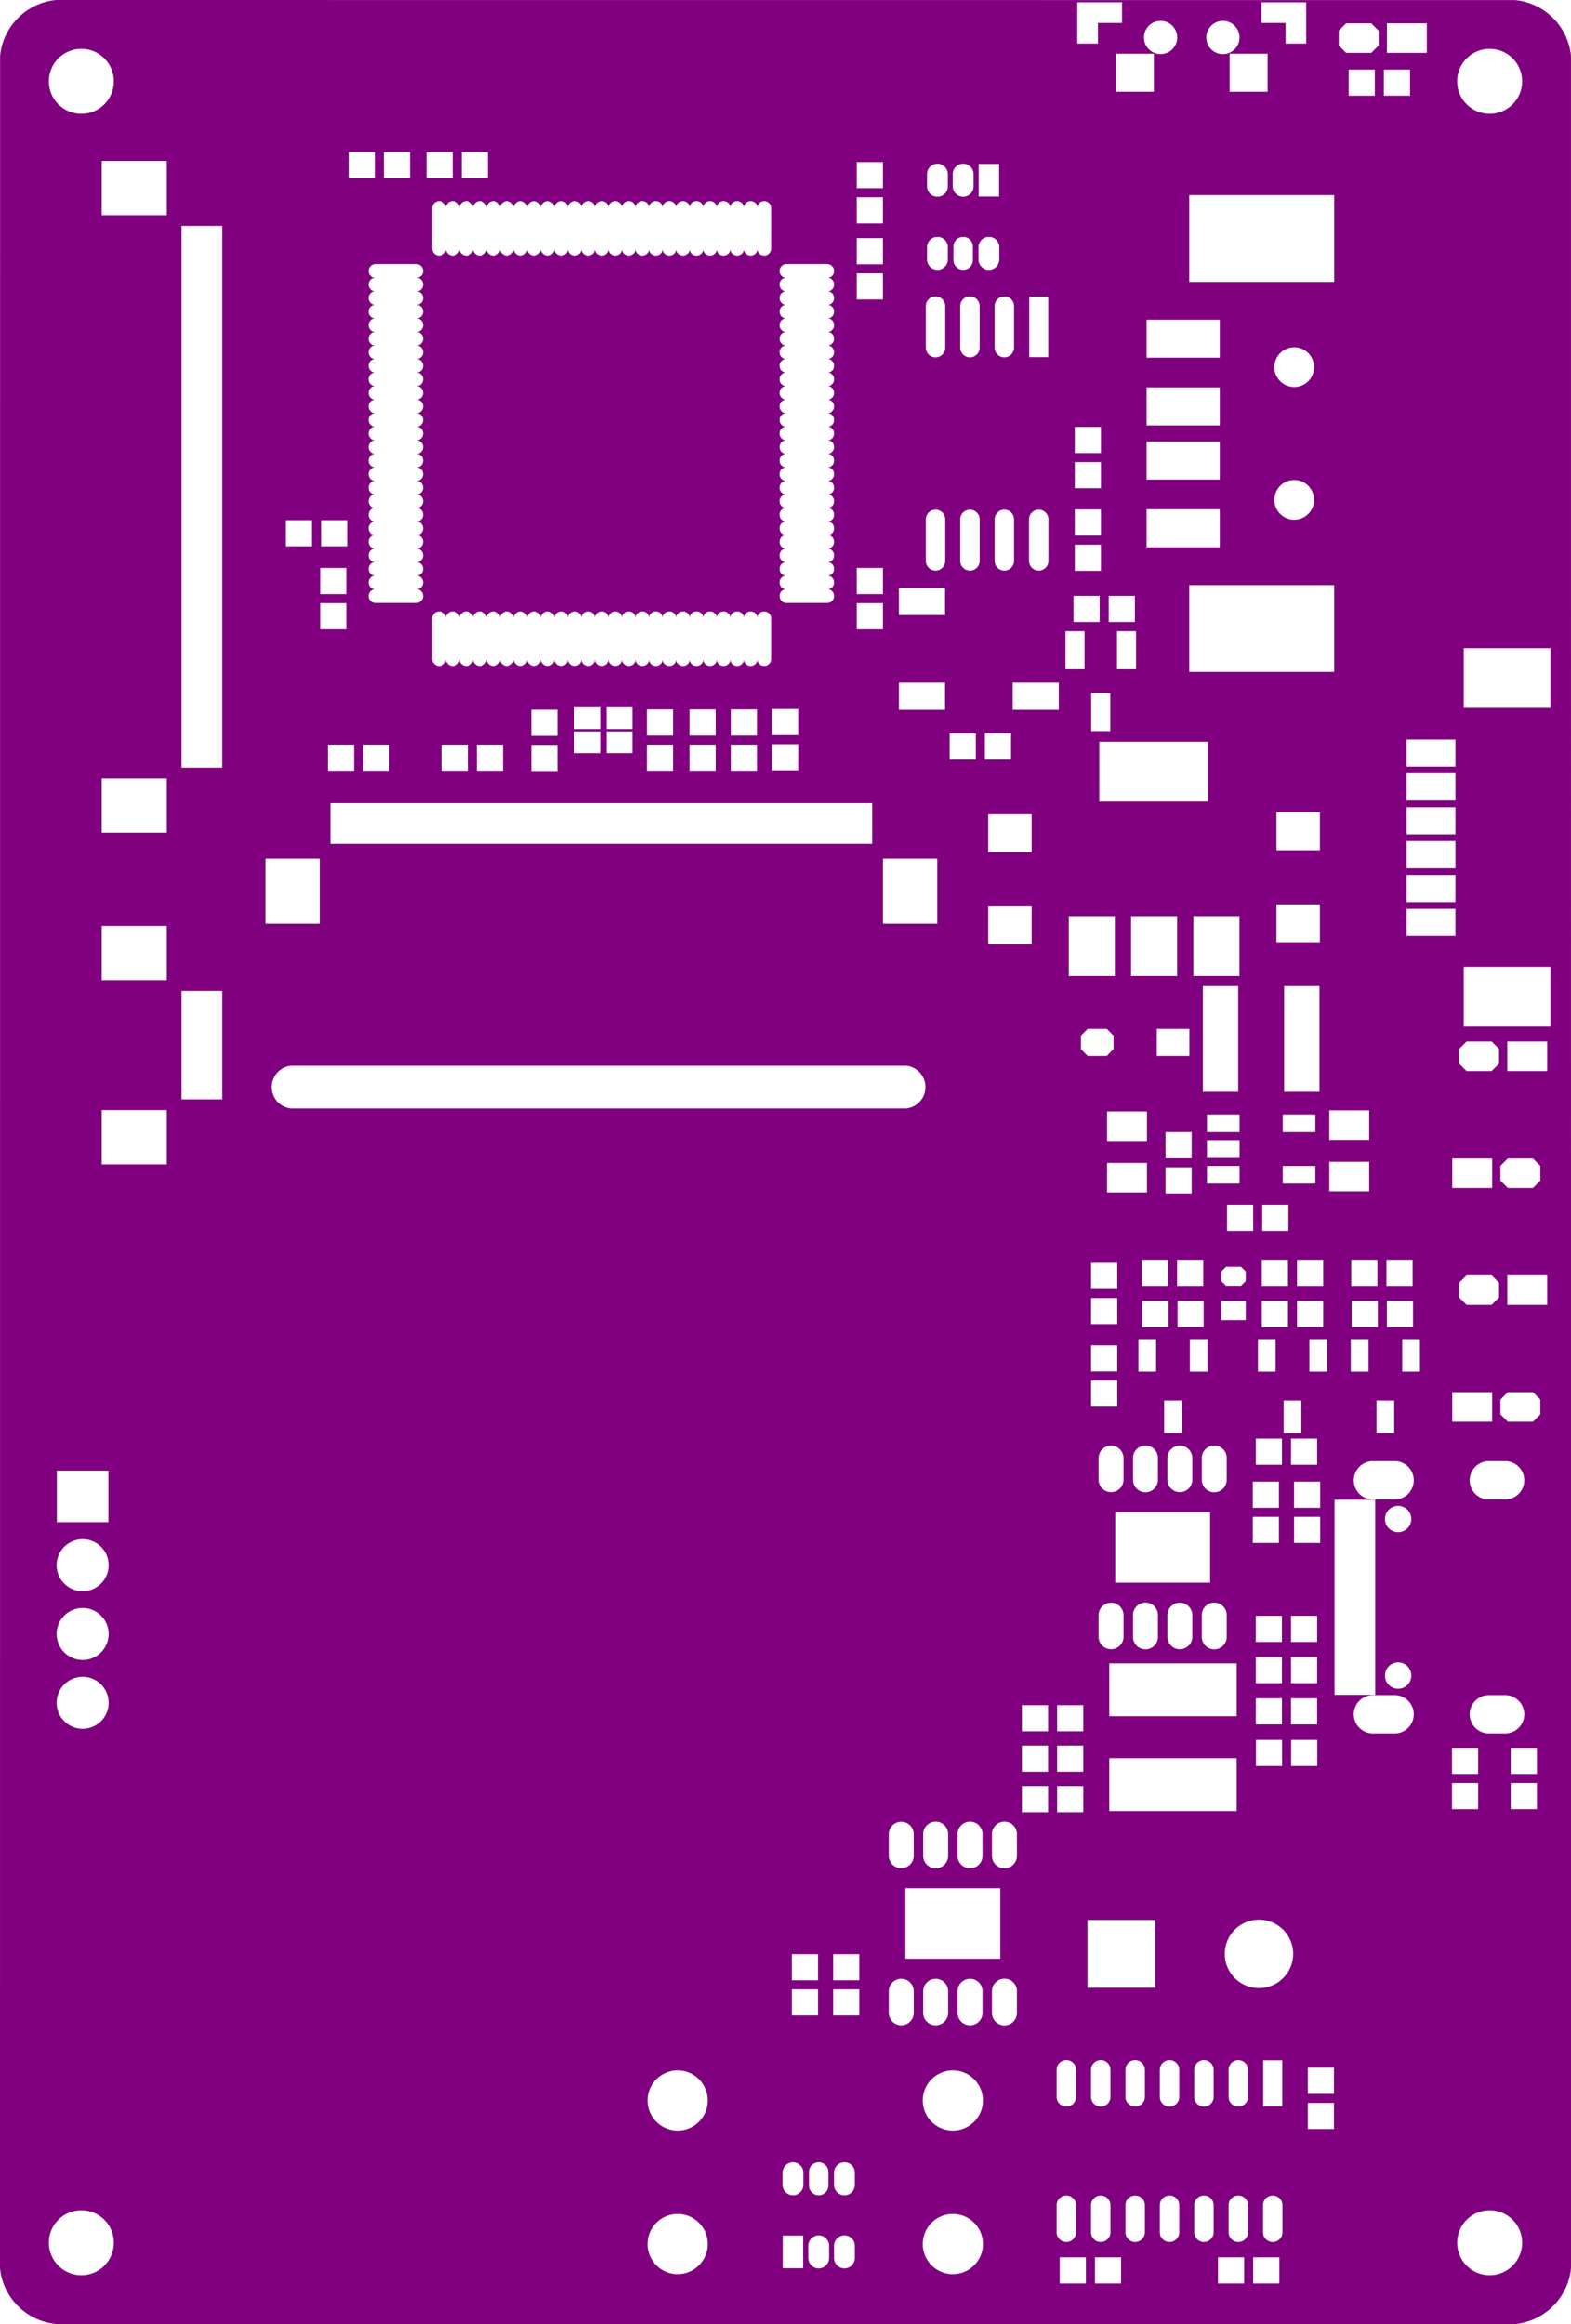 <svg width="58.007mm" height="85.807mm" viewBox="0 0 22837421 33782302"  version="1.1" xmlns="http://www.w3.org/2000/svg" xmlns:xlink="http://www.w3.org/1999/xlink">
<desc>
Origin 52372468 49564998 Bound 52371080 15784084 22837421 33782302
</desc>
<g fill-rule="evenodd" fill="rgb(128, 0, 128)" stroke="black" stroke-width="1" transform="translate(0, 33782302) scale(1, -1) translate(-52371080, -15784084)">
<path id="N" d="M 74395822.00 49565063.00 A 905044.58 905044.58 0 0 0 75208431.00 48753706.00 L 75208499.00 16596693.00 A 905740.55 905740.55 0 0 0 74395890.00 15784085.00 L 53183756.00 15785402.00 A 905044.58 905044.58 0 0 0 52371148.00 16596761.00 L 52372399.00 48753708.00 A 905044.58 905044.58 0 0 0 53183758.00 49566317.00 L 74395822.00 49565063.00  zM 53553566.76 16966582.08 m -472180.92 0 a 472180.92 472180.92 0 1 1 944361.85 0a 472180.92 472180.92 0 1 1 -944361.85 0M 62222471.68 19034037.80 m -437460.20 0 a 437460.20 437460.20 0 1 1 874920.41 0a 437460.20 437460.20 0 1 1 -874920.41 0M 62222471.68 16947423.80 m -437460.20 0 a 437460.20 437460.20 0 1 1 874920.41 0a 437460.20 437460.20 0 1 1 -874920.41 0M 64046719.00 17070353.00 L 63750185.00 17070353.00 L 63750185.00 16596653.00 L 64046719.00 16596653.00 L 64046719.00 17070353.00  zM 64121296.00 16922086.00 L 64121296.00 16744920.00 A 151171.27 151171.27 0 0 1 64423640.00 16744920.00 L 64423640.00 16922086.00 A 151171.27 151171.27 0 0 1 64121296.00 16922086.00  zM 63747280.00 17985078.00 L 63747280.00 17807912.00 A 151171.27 151171.27 0 0 1 64049624.00 17807912.00 L 64049624.00 17985078.00 A 151171.27 151171.27 0 0 1 63747280.00 17985078.00  zM 64262436.00 20649126.00 L 63882436.00 20649126.00 L 63882436.00 20269126.00 L 64262436.00 20269126.00 L 64262436.00 20649126.00  zM 64262435.00 21160935.00 L 63882435.00 21160935.00 L 63882435.00 20780935.00 L 64262435.00 20780935.00 L 64262435.00 21160935.00  zM 64495312.00 16922086.00 L 64495312.00 16744920.00 A 151171.27 151171.27 0 1 1 64797656.00 16744920.00 L 64797656.00 16922086.00 A 151171.27 151171.27 0 1 1 64495312.00 16922086.00  zM 64131331.00 17994920.00 L 64131331.00 17798070.00 A 141132.04 141132.04 0 0 1 64413605.00 17798070.00 L 64413605.00 17994920.00 A 141132.04 141132.04 0 0 1 64131331.00 17994920.00  zM 64495312.00 17985078.00 L 64495312.00 17807912.00 A 151171.27 151171.27 0 1 1 64797656.00 17807912.00 L 64797656.00 17985078.00 A 151171.27 151171.27 0 1 1 64495312.00 17985078.00  zM 64862501.00 20649062.00 L 64482501.00 20649062.00 L 64482501.00 20269062.00 L 64862501.00 20269062.00 L 64862501.00 20649062.00  zM 65291191.00 20622479.00 L 65291191.00 20307519.00 A 181279.69 181279.69 0 0 1 65653747.00 20307519.00 L 65653747.00 20622479.00 A 181279.69 181279.69 0 0 1 65291191.00 20622479.00  zM 65791190.00 20622478.00 L 65791190.00 20307518.00 A 181279.69 181279.69 0 0 1 66153746.00 20307518.00 L 66153746.00 20622478.00 A 181279.69 181279.69 0 0 1 65791190.00 20622478.00  zM 64862501.00 21160874.00 L 64482501.00 21160874.00 L 64482501.00 20780874.00 L 64862501.00 20780874.00 L 64862501.00 21160874.00  zM 65291191.00 22905939.00 L 65291191.00 22590979.00 A 181279.69 181279.69 0 0 1 65653747.00 22590979.00 L 65653747.00 22905939.00 A 181279.69 181279.69 0 0 1 65291191.00 22905939.00  zM 66222471.68 16947423.80 m -437460.20 0 a 437460.20 437460.20 0 1 1 874920.41 0a 437460.20 437460.20 0 1 1 -874920.41 0M 67731331.00 17511848.00 L 67731331.00 17118148.00 A 141132.04 141132.04 0 0 1 68013605.00 17118148.00 L 68013605.00 17511848.00 A 141132.04 141132.04 0 0 1 67731331.00 17511848.00  zM 66222471.68 19034037.80 m -437460.20 0 a 437460.20 437460.20 0 1 1 874920.41 0a 437460.20 437460.20 0 1 1 -874920.41 0M 67731331.00 19480352.00 L 67731331.00 19086652.00 A 141132.04 141132.04 0 0 1 68013605.00 19086652.00 L 68013605.00 19480352.00 A 141132.04 141132.04 0 0 1 67731331.00 19480352.00  zM 66291188.00 20622478.00 L 66291188.00 20307518.00 A 181279.69 181279.69 0 0 1 66653744.00 20307518.00 L 66653744.00 20622478.00 A 181279.69 181279.69 0 0 1 66291188.00 20622478.00  zM 66791190.00 20622480.00 L 66791190.00 20307520.00 A 181279.69 181279.69 0 1 1 67153746.00 20307520.00 L 67153746.00 20622480.00 A 181279.69 181279.69 0 1 1 66791190.00 20622480.00  zM 66912067.00 22119164.00 L 65532855.00 22119164.00 L 65532855.00 21094282.00 L 66912067.00 21094282.00 L 66912067.00 22119164.00  zM 66791190.00 22905940.00 L 66791190.00 22590980.00 A 181279.69 181279.69 0 1 1 67153746.00 22590980.00 L 67153746.00 22905940.00 A 181279.69 181279.69 0 1 1 66791190.00 22905940.00  zM 65791191.00 22905940.00 L 65791191.00 22590980.00 A 181279.69 181279.69 0 1 1 66153747.00 22590980.00 L 66153747.00 22905940.00 A 181279.69 181279.69 0 1 1 65791191.00 22905940.00  zM 66291189.00 22905940.00 L 66291189.00 22590980.00 A 181279.69 181279.69 0 1 1 66653745.00 22590980.00 L 66653745.00 22905940.00 A 181279.69 181279.69 0 1 1 66291189.00 22905940.00  zM 67606594.00 23605030.00 L 67226594.00 23605030.00 L 67226594.00 23225030.00 L 67606594.00 23225030.00 L 67606594.00 23605030.00  zM 68118406.00 23605030.00 L 67738406.00 23605030.00 L 67738406.00 23225030.00 L 68118406.00 23225030.00 L 68118406.00 23605030.00  zM 67606530.00 24192530.00 L 67226530.00 24192530.00 L 67226530.00 23812530.00 L 67606530.00 23812530.00 L 67606530.00 24192530.00  zM 68118342.00 24192530.00 L 67738342.00 24192530.00 L 67738342.00 23812530.00 L 68118342.00 23812530.00 L 68118342.00 24192530.00  zM 67606594.00 24780030.00 L 67226594.00 24780030.00 L 67226594.00 24400030.00 L 67606594.00 24400030.00 L 67606594.00 24780030.00  zM 68118406.00 24780030.00 L 67738406.00 24780030.00 L 67738406.00 24400030.00 L 68118406.00 24400030.00 L 68118406.00 24780030.00  zM 68156530.00 16754966.00 L 67776530.00 16754966.00 L 67776530.00 16374966.00 L 68156530.00 16374966.00 L 68156530.00 16754966.00  zM 68231331.00 17511848.00 L 68231331.00 17118148.00 A 141132.04 141132.04 0 0 1 68513605.00 17118148.00 L 68513605.00 17511848.00 A 141132.04 141132.04 0 0 1 68231331.00 17511848.00  zM 68668342.00 16754966.00 L 68288342.00 16754966.00 L 68288342.00 16374966.00 L 68668342.00 16374966.00 L 68668342.00 16754966.00  zM 69231331.00 17511848.00 L 69231331.00 17118148.00 A 141132.04 141132.04 0 0 1 69513605.00 17118148.00 L 69513605.00 17511848.00 A 141132.04 141132.04 0 0 1 69231331.00 17511848.00  zM 68731331.00 17511848.00 L 68731331.00 17118148.00 A 141132.04 141132.04 0 0 1 69013605.00 17118148.00 L 69013605.00 17511848.00 A 141132.04 141132.04 0 0 1 68731331.00 17511848.00  zM 69731331.00 17511848.00 L 69731331.00 17118148.00 A 141132.04 141132.04 0 0 1 70013605.00 17118148.00 L 70013605.00 17511848.00 A 141132.04 141132.04 0 0 1 69731331.00 17511848.00  zM 69231331.00 19480352.00 L 69231331.00 19086652.00 A 141132.04 141132.04 0 0 1 69513605.00 19086652.00 L 69513605.00 19480352.00 A 141132.04 141132.04 0 0 1 69231331.00 19480352.00  zM 69731331.00 19480352.00 L 69731331.00 19086652.00 A 141132.04 141132.04 0 0 1 70013605.00 19086652.00 L 70013605.00 19480352.00 A 141132.04 141132.04 0 0 1 69731331.00 19480352.00  zM 70456530.00 16754966.00 L 70076530.00 16754966.00 L 70076530.00 16374966.00 L 70456530.00 16374966.00 L 70456530.00 16754966.00  zM 70968342.00 16754966.00 L 70588342.00 16754966.00 L 70588342.00 16374966.00 L 70968342.00 16374966.00 L 70968342.00 16754966.00  zM 70231331.00 17511848.00 L 70231331.00 17118148.00 A 141132.04 141132.04 0 0 1 70513605.00 17118148.00 L 70513605.00 17511848.00 A 141132.04 141132.04 0 0 1 70231331.00 17511848.00  zM 70231331.00 19480352.00 L 70231331.00 19086652.00 A 141132.04 141132.04 0 0 1 70513605.00 19086652.00 L 70513605.00 19480352.00 A 141132.04 141132.04 0 0 1 70231331.00 19480352.00  zM 70731331.00 17511848.00 L 70731331.00 17118148.00 A 141132.04 141132.04 0 0 1 71013605.00 17118148.00 L 71013605.00 17511848.00 A 141132.04 141132.04 0 0 1 70731331.00 17511848.00  zM 71010893.00 19618777.00 L 70734043.00 19618777.00 L 70734043.00 18948227.00 L 71010893.00 18948227.00 L 71010893.00 19618777.00  zM 71762436.00 18999124.00 L 71382436.00 18999124.00 L 71382436.00 18619124.00 L 71762436.00 18619124.00 L 71762436.00 18999124.00  zM 74026007.76 16966582.08 m -472180.92 0 a 472180.92 472180.92 0 1 1 944361.85 0a 472180.92 472180.92 0 1 1 -944361.85 0M 68231331.00 19480352.00 L 68231331.00 19086652.00 A 141132.04 141132.04 0 0 1 68513605.00 19086652.00 L 68513605.00 19480352.00 A 141132.04 141132.04 0 0 1 68231331.00 19480352.00  zM 69165224.00 21657754.00 L 68179712.00 21657754.00 L 68179712.00 20672242.00 L 69165224.00 20672242.00 L 69165224.00 21657754.00  zM 68731331.00 19480352.00 L 68731331.00 19086652.00 A 141132.04 141132.04 0 0 1 69013605.00 19086652.00 L 69013605.00 19480352.00 A 141132.04 141132.04 0 0 1 68731331.00 19480352.00  zM 70672469.01 21164995.08 m -497010.92 0 a 497010.92 497010.92 0 1 1 994021.83 0a 497010.92 497010.92 0 1 1 -994021.83 0M 70348295.00 24010510.00 L 68496641.00 24010510.00 L 68496641.00 23241534.00 L 70348295.00 23241534.00 L 70348295.00 24010510.00  zM 71006530.00 24879769.00 L 70626530.00 24879769.00 L 70626530.00 24499769.00 L 71006530.00 24499769.00 L 71006530.00 24879769.00  zM 71008308.00 24275642.00 L 70628308.00 24275642.00 L 70628308.00 23895642.00 L 71008308.00 23895642.00 L 71008308.00 24275642.00  zM 71518343.00 24879768.00 L 71138343.00 24879768.00 L 71138343.00 24499768.00 L 71518343.00 24499768.00 L 71518343.00 24879768.00  zM 71762436.00 19510936.00 L 71382436.00 19510936.00 L 71382436.00 19130936.00 L 71762436.00 19130936.00 L 71762436.00 19510936.00  zM 73858374.00 23649124.00 L 73478374.00 23649124.00 L 73478374.00 23269124.00 L 73858374.00 23269124.00 L 73858374.00 23649124.00  zM 73858374.00 24160936.00 L 73478374.00 24160936.00 L 73478374.00 23780936.00 L 73858374.00 23780936.00 L 73858374.00 24160936.00  zM 74712435.00 23649124.00 L 74332435.00 23649124.00 L 74332435.00 23269124.00 L 74712435.00 23269124.00 L 74712435.00 23649124.00  zM 71520122.00 24275642.00 L 71140122.00 24275642.00 L 71140122.00 23895642.00 L 71520122.00 23895642.00 L 71520122.00 24275642.00  zM 72644272.00 24926267.00 L 72329312.00 24926267.00 A 278596.85 278596.85 0 1 1 72329312.00 24369061.00 L 72644272.00 24369061.00 A 278596.85 278596.85 0 0 1 72644272.00 24926267.00  zM 74712437.00 24160936.00 L 74332437.00 24160936.00 L 74332437.00 23780936.00 L 74712437.00 23780936.00 L 74712437.00 24160936.00  zM 74250602.00 24926267.00 L 74014382.00 24926267.00 A 278596.85 278596.85 0 0 1 74014382.00 24369061.00 L 74250602.00 24369061.00 A 278596.85 278596.85 0 0 1 74250602.00 24926267.00  zM 53572469.01 24814993.89 m -377882.11 0 a 377882.11 377882.11 0 1 1 755764.21 0a 377882.11 377882.11 0 1 1 -755764.21 0M 53572469.01 25814994.89 m -377882.11 0 a 377882.11 377882.11 0 1 1 755764.21 0a 377882.11 377882.11 0 1 1 -755764.21 0M 53572469.01 26814992.89 m -377882.11 0 a 377882.11 377882.11 0 1 1 755764.21 0a 377882.11 377882.11 0 1 1 -755764.21 0M 53947113.00 28189643.00 L 53197823.00 28189643.00 L 53197823.00 27440353.00 L 53947113.00 27440353.00 L 53947113.00 28189643.00  zM 68341189.00 26089015.00 L 68341189.00 25774055.00 A 181279.69 181279.69 0 0 1 68703745.00 25774055.00 L 68703745.00 26089015.00 A 181279.69 181279.69 0 0 1 68341189.00 26089015.00  zM 68841188.00 26089016.00 L 68841188.00 25774056.00 A 181279.69 181279.69 0 1 1 69203744.00 25774056.00 L 69203744.00 26089016.00 A 181279.69 181279.69 0 1 1 68841188.00 26089016.00  zM 68341189.00 28372475.00 L 68341189.00 28057515.00 A 181279.69 181279.69 0 0 1 68703745.00 28057515.00 L 68703745.00 28372475.00 A 181279.69 181279.69 0 0 1 68341189.00 28372475.00  zM 68841190.00 28372477.00 L 68841190.00 28057517.00 A 181279.69 181279.69 0 1 1 69203746.00 28057517.00 L 69203746.00 28372477.00 A 181279.69 181279.69 0 1 1 68841190.00 28372477.00  zM 70348295.00 25388462.00 L 68496641.00 25388462.00 L 68496641.00 24619486.00 L 70348295.00 24619486.00 L 70348295.00 25388462.00  zM 69841190.00 26089015.00 L 69841190.00 25774055.00 A 181279.69 181279.69 0 1 1 70203746.00 25774055.00 L 70203746.00 26089015.00 A 181279.69 181279.69 0 1 1 69841190.00 26089015.00  zM 69341190.00 26089018.00 L 69341190.00 25774058.00 A 181279.69 181279.69 0 0 1 69703746.00 25774058.00 L 69703746.00 26089018.00 A 181279.69 181279.69 0 0 1 69341190.00 26089018.00  zM 69962066.00 27585702.00 L 68582854.00 27585702.00 L 68582854.00 26560820.00 L 69962066.00 26560820.00 L 69962066.00 27585702.00  zM 69341190.00 28372478.00 L 69341190.00 28057518.00 A 181279.69 181279.69 0 0 1 69703746.00 28057518.00 L 69703746.00 28372478.00 A 181279.69 181279.69 0 0 1 69341190.00 28372478.00  zM 69551050.00 29208936.00 L 69293886.00 29208936.00 L 69293886.00 28735236.00 L 69551050.00 28735236.00 L 69551050.00 29208936.00  zM 69841188.00 28372478.00 L 69841188.00 28057518.00 A 181279.69 181279.69 0 1 1 70203744.00 28057518.00 L 70203744.00 28372478.00 A 181279.69 181279.69 0 1 1 69841188.00 28372478.00  zM 70962468.00 28029801.00 L 70582468.00 28029801.00 L 70582468.00 27649801.00 L 70962468.00 27649801.00 L 70962468.00 28029801.00  zM 71006528.00 25479768.00 L 70626528.00 25479768.00 L 70626528.00 25099768.00 L 71006528.00 25099768.00 L 71006528.00 25479768.00  zM 71518343.00 26079765.00 L 71138343.00 26079765.00 L 71138343.00 25699765.00 L 71518343.00 25699765.00 L 71518343.00 26079765.00  zM 71518343.00 25479768.00 L 71138343.00 25479768.00 L 71138343.00 25099768.00 L 71518343.00 25099768.00 L 71518343.00 25479768.00  zM 72695492.89 25210661.08 m -191318.92 0 a 191318.92 191318.92 0 1 1 382637.84 0a 191318.92 191318.92 0 1 1 -382637.84 0M 71006529.00 26079765.00 L 70626529.00 26079765.00 L 70626529.00 25699765.00 L 71006529.00 25699765.00 L 71006529.00 26079765.00  zM 72362497.00 27766417.00 L 71770687.00 27766417.00 L 71770687.00 24930511.00 L 72362497.00 24930511.00 L 72362497.00 27766417.00  zM 70962468.00 27517989.00 L 70582468.00 27517989.00 L 70582468.00 27137989.00 L 70962468.00 27137989.00 L 70962468.00 27517989.00  zM 71562468.00 27517989.00 L 71182468.00 27517989.00 L 71182468.00 27137989.00 L 71562468.00 27137989.00 L 71562468.00 27517989.00  zM 71562468.00 28029801.00 L 71182468.00 28029801.00 L 71182468.00 27649801.00 L 71562468.00 27649801.00 L 71562468.00 28029801.00  zM 71518404.00 28655032.00 L 71138404.00 28655032.00 L 71138404.00 28275032.00 L 71518404.00 28275032.00 L 71518404.00 28655032.00  zM 71006595.00 28655034.00 L 70626595.00 28655034.00 L 70626595.00 28275034.00 L 71006595.00 28275034.00 L 71006595.00 28655034.00  zM 71288452.00 29208934.00 L 71031288.00 29208934.00 L 71031288.00 28735234.00 L 71288452.00 28735234.00 L 71288452.00 29208934.00  zM 72644272.00 28327867.00 L 72329312.00 28327867.00 A 278596.85 278596.85 0 1 1 72329312.00 27770661.00 L 72644272.00 27770661.00 A 278596.85 278596.85 0 0 1 72644272.00 28327867.00  zM 72638452.00 29208934.00 L 72381288.00 29208934.00 L 72381288.00 28735234.00 L 72638452.00 28735234.00 L 72638452.00 29208934.00  zM 72695492.89 27486261.08 m -191318.92 0 a 191318.92 191318.92 0 1 1 382637.84 0a 191318.92 191318.92 0 1 1 -382637.84 0M 74250602.00 28327867.00 L 74014382.00 28327867.00 A 278596.85 278596.85 0 0 1 74014382.00 27770661.00 L 74250602.00 27770661.00 A 278596.85 278596.85 0 0 1 74250602.00 28327867.00  zM 68612500.00 29499060.00 L 68232500.00 29499060.00 L 68232500.00 29119060.00 L 68612500.00 29119060.00 L 68612500.00 29499060.00  zM 68612500.00 30010872.00 L 68232500.00 30010872.00 L 68232500.00 29630872.00 L 68612500.00 29630872.00 L 68612500.00 30010872.00  zM 69177034.00 30101848.00 L 68919870.00 30101848.00 L 68919870.00 29628148.00 L 69177034.00 29628148.00 L 69177034.00 30101848.00  zM 68612503.00 30699060.00 L 68232503.00 30699060.00 L 68232503.00 30319060.00 L 68612503.00 30319060.00 L 68612503.00 30699060.00  zM 69356530.00 30654966.00 L 68976530.00 30654966.00 L 68976530.00 30274966.00 L 69356530.00 30274966.00 L 69356530.00 30654966.00  zM 69868343.00 30654965.00 L 69488343.00 30654965.00 L 69488343.00 30274965.00 L 69868343.00 30274965.00 L 69868343.00 30654965.00  zM 69925067.00 30101848.00 L 69667903.00 30101848.00 L 69667903.00 29628148.00 L 69925067.00 29628148.00 L 69925067.00 30101848.00  zM 70914437.00 30101846.00 L 70657273.00 30101846.00 L 70657273.00 29628146.00 L 70914437.00 29628146.00 L 70914437.00 30101846.00  zM 68612502.00 31210872.00 L 68232502.00 31210872.00 L 68232502.00 30830872.00 L 68612502.00 30830872.00 L 68612502.00 31210872.00  zM 69350656.00 31254998.00 L 68970656.00 31254998.00 L 68970656.00 30874998.00 L 69350656.00 30874998.00 L 69350656.00 31254998.00  zM 69044272.00 32663526.00 L 68464272.00 32663526.00 L 68464272.00 32233526.00 L 69044272.00 32233526.00 L 69044272.00 32663526.00  zM 69694273.00 32599125.00 L 69314273.00 32599125.00 L 69314273.00 32219125.00 L 69694273.00 32219125.00 L 69694273.00 32599125.00  zM 70480263.00 30653423.00 L 70124673.00 30653423.00 L 70124673.00 30376573.00 L 70480263.00 30376573.00 L 70480263.00 30653423.00  zM 70411051.00 31153423.00 L 70193885.00 31153423.00 L 70124673.00 31084210.00 L 70124673.00 30945786.00 L 70193885.00 30876573.00 L 70411051.00 30876573.00 L 70480263.00 30945786.00 L 70480263.00 31084210.00 L 70411051.00 31153423.00  zM 69862468.00 31254998.00 L 69482468.00 31254998.00 L 69482468.00 30874998.00 L 69862468.00 30874998.00 L 69862468.00 31254998.00  zM 70588367.00 32054968.00 L 70208367.00 32054968.00 L 70208367.00 31674968.00 L 70588367.00 31674968.00 L 70588367.00 32054968.00  zM 71093996.00 30654967.00 L 70713996.00 30654967.00 L 70713996.00 30274967.00 L 71093996.00 30274967.00 L 71093996.00 30654967.00  zM 71605808.00 30654967.00 L 71225808.00 30654967.00 L 71225808.00 30274967.00 L 71605808.00 30274967.00 L 71605808.00 30654967.00  zM 71662468.00 30101846.00 L 71405304.00 30101846.00 L 71405304.00 29628146.00 L 71662468.00 29628146.00 L 71662468.00 30101846.00  zM 72264436.00 30101846.00 L 72007272.00 30101846.00 L 72007272.00 29628146.00 L 72264436.00 29628146.00 L 72264436.00 30101846.00  zM 71093932.00 31254964.00 L 70713932.00 31254964.00 L 70713932.00 30874964.00 L 71093932.00 30874964.00 L 71093932.00 31254964.00  zM 71100180.00 32054967.00 L 70720180.00 32054967.00 L 70720180.00 31674967.00 L 71100180.00 31674967.00 L 71100180.00 32054967.00  zM 71605745.00 31254964.00 L 71225745.00 31254964.00 L 71225745.00 30874964.00 L 71605745.00 30874964.00 L 71605745.00 31254964.00  zM 72393932.00 31254964.00 L 72013932.00 31254964.00 L 72013932.00 30874964.00 L 72393932.00 30874964.00 L 72393932.00 31254964.00  zM 73012467.00 30101845.00 L 72755303.00 30101845.00 L 72755303.00 29628145.00 L 73012467.00 29628145.00 L 73012467.00 30101845.00  zM 72399870.00 30654996.00 L 72019870.00 30654996.00 L 72019870.00 30274996.00 L 72399870.00 30274996.00 L 72399870.00 30654996.00  zM 72911682.00 30654996.00 L 72531682.00 30654996.00 L 72531682.00 30274996.00 L 72911682.00 30274996.00 L 72911682.00 30654996.00  zM 72905745.00 31254964.00 L 72525745.00 31254964.00 L 72525745.00 30874964.00 L 72905745.00 30874964.00 L 72905745.00 31254964.00  zM 74062468.00 29329998.00 L 73482468.00 29329998.00 L 73482468.00 28899998.00 L 74062468.00 28899998.00 L 74062468.00 29329998.00  zM 74654968.00 29329998.00 L 74289968.00 29329998.00 L 74182468.00 29222498.00 L 74182468.00 29007498.00 L 74289968.00 28899998.00 L 74654968.00 28899998.00 L 74762468.00 29007498.00 L 74762468.00 29222498.00 L 74654968.00 29329998.00  zM 74054920.00 31029143.00 L 73689920.00 31029143.00 L 73582420.00 30921643.00 L 73582420.00 30706643.00 L 73689920.00 30599143.00 L 74054920.00 30599143.00 L 74162420.00 30706643.00 L 74162420.00 30921643.00 L 74054920.00 31029143.00  zM 74862420.00 31029144.00 L 74282420.00 31029144.00 L 74282420.00 30599144.00 L 74862420.00 30599144.00 L 74862420.00 31029144.00  zM 54795540.00 33430745.00 L 53849398.00 33430745.00 L 53849398.00 32642085.00 L 54795540.00 32642085.00 L 54795540.00 33430745.00  zM 55601443.00 35163030.00 L 55009633.00 35163030.00 L 55009633.00 33586967.00 L 55601443.00 33586967.00 L 55601443.00 35163030.00  zM 54795539.00 36107909.00 L 53849397.00 36107909.00 L 53849397.00 35319249.00 L 54795539.00 35319249.00 L 54795539.00 36107909.00  zM 57019094.00 37086497.00 L 56230434.00 37086497.00 L 56230434.00 36140355.00 L 57019094.00 36140355.00 L 57019094.00 37086497.00  zM 54795540.00 38251060.00 L 53849398.00 38251060.00 L 53849398.00 37462400.00 L 54795540.00 37462400.00 L 54795540.00 38251060.00  zM 57519192.00 38742764.00 L 57139192.00 38742764.00 L 57139192.00 38362764.00 L 57519192.00 38362764.00 L 57519192.00 38742764.00  zM 58031004.00 38742764.00 L 57651004.00 38742764.00 L 57651004.00 38362764.00 L 58031004.00 38362764.00 L 58031004.00 38742764.00  zM 59169192.00 38742764.00 L 58789192.00 38742764.00 L 58789192.00 38362764.00 L 59169192.00 38362764.00 L 59169192.00 38742764.00  zM 59681004.00 38742764.00 L 59301004.00 38742764.00 L 59301004.00 38362764.00 L 59681004.00 38362764.00 L 59681004.00 38742764.00  zM 60472500.00 39250872.00 L 60092500.00 39250872.00 L 60092500.00 38870872.00 L 60472500.00 38870872.00 L 60472500.00 39250872.00  zM 60472500.00 38739060.00 L 60092500.00 38739060.00 L 60092500.00 38359060.00 L 60472500.00 38359060.00 L 60472500.00 38739060.00  zM 61095106.00 39285359.00 L 60719830.00 39285359.00 L 60719830.00 38969139.00 L 61095106.00 38969139.00 L 61095106.00 39285359.00  zM 61095106.00 38935359.00 L 60719830.00 38935359.00 L 60719830.00 38619139.00 L 61095106.00 38619139.00 L 61095106.00 38935359.00  zM 56601720.00 34074767.00 A 311272.96 311272.96 0 0 1 56601721.00 33455236.00 L 65543210.00 33455305.00 A 311209.73 311209.73 0 0 1 65543214.00 34074760.00 L 56601720.00 34074767.00  zM 65050592.00 37892401.00 L 57175314.00 37892401.00 L 57175314.00 37300591.00 L 65050592.00 37300591.00 L 65050592.00 37892401.00  zM 63386850.00 40616798.00 L 63381732.50 40591071.38 L 63376615.00 40616798.00 A 100991.09 100991.09 0 0 1 63189999.00 40616798.00 L 63184882.00 40591073.89 L 63179765.00 40616798.00 A 100991.09 100991.09 0 0 1 62993149.00 40616798.00 L 62988032.00 40591073.89 L 62982915.00 40616798.00 A 100991.09 100991.09 0 0 1 62796299.00 40616798.00 L 62791181.50 40591071.38 L 62786064.00 40616798.00 A 100991.09 100991.09 0 0 1 62599448.00 40616798.00 L 62594331.00 40591073.89 L 62589214.00 40616798.00 A 100991.09 100991.09 0 0 1 62402598.00 40616798.00 L 62397480.50 40591071.38 L 62392363.00 40616798.00 A 100991.09 100991.09 0 0 1 62205747.00 40616798.00 L 62200630.00 40591073.89 L 62195513.00 40616798.00 A 100991.09 100991.09 0 0 1 62008897.00 40616798.00 L 62003780.00 40591073.89 L 61998663.00 40616798.00 A 100991.09 100991.09 0 0 1 61812047.00 40616798.00 L 61806929.50 40591071.38 L 61801812.00 40616798.00 A 100991.09 100991.09 0 0 1 61615196.00 40616798.00 L 61610079.00 40591073.89 L 61604962.00 40616798.00 A 100991.09 100991.09 0 0 1 61418346.00 40616798.00 L 61413228.50 40591071.38 L 61408111.00 40616798.00 A 100991.09 100991.09 0 0 1 61221495.00 40616798.00 L 61216378.00 40591073.89 L 61211261.00 40616798.00 A 100991.09 100991.09 0 0 1 61024645.00 40616798.00 L 61019528.00 40591073.89 L 61014411.00 40616798.00 A 100991.09 100991.09 0 0 1 60827795.00 40616798.00 L 60822677.50 40591071.38 L 60817560.00 40616798.00 A 100991.09 100991.09 0 0 1 60630944.00 40616798.00 L 60625827.00 40591073.89 L 60620710.00 40616798.00 A 100991.09 100991.09 0 0 1 60434094.00 40616798.00 L 60428976.50 40591071.38 L 60423859.00 40616798.00 A 100991.09 100991.09 0 0 1 60237243.00 40616798.00 L 60232126.00 40591073.89 L 60227009.00 40616798.00 A 100991.09 100991.09 0 0 1 60040393.00 40616798.00 L 60035276.00 40591073.89 L 60030159.00 40616798.00 A 100991.09 100991.09 0 0 1 59843543.00 40616798.00 L 59838425.50 40591071.38 L 59833308.00 40616798.00 A 100991.09 100991.09 0 0 1 59646692.00 40616798.00 L 59641575.00 40591073.89 L 59636458.00 40616798.00 A 100991.09 100991.09 0 0 1 59449842.00 40616798.00 L 59444724.50 40591071.38 L 59439607.00 40616798.00 A 100991.09 100991.09 0 0 1 59252991.00 40616798.00 L 59247874.00 40591073.89 L 59242757.00 40616798.00 A 100991.09 100991.09 0 0 1 59056141.00 40616798.00 L 59051024.00 40591073.89 L 59045907.00 40616798.00 A 100991.09 100991.09 0 0 1 58859291.00 40616798.00 L 58854173.50 40591071.38 L 58849056.00 40616798.00 A 100991.09 100991.09 0 0 1 58654752.00 40578149.00 L 58654752.00 39987599.00 A 101000.25 101000.25 0 0 1 58849056.00 39948950.00 L 58854173.50 39974676.62 L 58859291.00 39948950.00 A 100991.09 100991.09 0 0 1 59045907.00 39948950.00 L 59051024.00 39974674.11 L 59056141.00 39948950.00 A 100991.09 100991.09 0 0 1 59242757.00 39948950.00 L 59247874.00 39974674.11 L 59252991.00 39948950.00 A 100991.09 100991.09 0 0 1 59439607.00 39948950.00 L 59444724.50 39974676.62 L 59449842.00 39948950.00 A 100991.09 100991.09 0 0 1 59636458.00 39948950.00 L 59641575.00 39974674.11 L 59646692.00 39948950.00 A 100991.09 100991.09 0 0 1 59833308.00 39948950.00 L 59838425.50 39974676.62 L 59843543.00 39948950.00 A 100991.09 100991.09 0 0 1 60030159.00 39948950.00 L 60035276.00 39974674.11 L 60040393.00 39948950.00 A 100991.09 100991.09 0 0 1 60227009.00 39948950.00 L 60232126.00 39974674.11 L 60237243.00 39948950.00 A 100991.09 100991.09 0 0 1 60423859.00 39948950.00 L 60428976.50 39974676.62 L 60434094.00 39948950.00 A 100991.09 100991.09 0 0 1 60620710.00 39948950.00 L 60625827.00 39974674.11 L 60630944.00 39948950.00 A 100991.09 100991.09 0 0 1 60817560.00 39948950.00 L 60822677.50 39974676.62 L 60827795.00 39948950.00 A 100991.09 100991.09 0 0 1 61014411.00 39948950.00 L 61019528.00 39974674.11 L 61024645.00 39948950.00 A 100991.09 100991.09 0 0 1 61211261.00 39948950.00 L 61216378.00 39974674.11 L 61221495.00 39948950.00 A 100991.09 100991.09 0 0 1 61408111.00 39948950.00 L 61413228.50 39974676.62 L 61418346.00 39948950.00 A 100991.09 100991.09 0 0 1 61604962.00 39948950.00 L 61610079.00 39974674.11 L 61615196.00 39948950.00 A 100991.09 100991.09 0 0 1 61801812.00 39948950.00 L 61806929.50 39974676.62 L 61812047.00 39948950.00 A 100991.09 100991.09 0 0 1 61998663.00 39948950.00 L 62003780.00 39974674.11 L 62008897.00 39948950.00 A 100991.09 100991.09 0 0 1 62195513.00 39948950.00 L 62200630.00 39974674.11 L 62205747.00 39948950.00 A 100991.09 100991.09 0 0 1 62392363.00 39948950.00 L 62397480.50 39974676.62 L 62402598.00 39948950.00 A 100991.09 100991.09 0 0 1 62589214.00 39948950.00 L 62594331.00 39974674.11 L 62599448.00 39948950.00 A 100991.09 100991.09 0 0 1 62786064.00 39948950.00 L 62791181.50 39974676.62 L 62796299.00 39948950.00 A 100991.09 100991.09 0 0 1 62982915.00 39948950.00 L 62988032.00 39974674.11 L 62993149.00 39948950.00 A 100991.09 100991.09 0 0 1 63179765.00 39948950.00 L 63184882.00 39974674.11 L 63189999.00 39948950.00 A 100991.09 100991.09 0 0 1 63376615.00 39948950.00 L 63381732.50 39974676.62 L 63386850.00 39948950.00 A 100991.09 100991.09 0 0 1 63581154.00 39987599.00 L 63581154.00 40578149.00 A 101000.25 101000.25 0 0 1 63386850.00 40616798.00  zM 61565106.00 38935359.00 L 61189830.00 38935359.00 L 61189830.00 38619139.00 L 61565106.00 38619139.00 L 61565106.00 38935359.00  zM 61565106.00 39285359.00 L 61189830.00 39285359.00 L 61189830.00 38969139.00 L 61565106.00 38969139.00 L 61565106.00 39285359.00  zM 62155795.00 38742827.00 L 61775795.00 38742827.00 L 61775795.00 38362827.00 L 62155795.00 38362827.00 L 62155795.00 38742827.00  zM 62155795.00 39254639.00 L 61775795.00 39254639.00 L 61775795.00 38874639.00 L 62155795.00 38874639.00 L 62155795.00 39254639.00  zM 62775098.00 38742763.00 L 62395098.00 38742763.00 L 62395098.00 38362763.00 L 62775098.00 38362763.00 L 62775098.00 38742763.00  zM 62775098.00 39254575.00 L 62395098.00 39254575.00 L 62395098.00 38874575.00 L 62775098.00 38874575.00 L 62775098.00 39254575.00  zM 63375066.00 38742763.00 L 62995066.00 38742763.00 L 62995066.00 38362763.00 L 63375066.00 38362763.00 L 63375066.00 38742763.00  zM 63375066.00 39254575.00 L 62995066.00 39254575.00 L 62995066.00 38874575.00 L 63375066.00 38874575.00 L 63375066.00 39254575.00  zM 65995472.00 37086498.00 L 65206812.00 37086498.00 L 65206812.00 36140356.00 L 65995472.00 36140356.00 L 65995472.00 37086498.00  zM 63975098.00 38749062.00 L 63595098.00 38749062.00 L 63595098.00 38369062.00 L 63975098.00 38369062.00 L 63975098.00 38749062.00  zM 67368058.00 37730509.00 L 66736878.00 37730509.00 L 66736878.00 37178069.00 L 67368058.00 37178069.00 L 67368058.00 37730509.00  zM 66556527.00 38904965.00 L 66176527.00 38904965.00 L 66176527.00 38524965.00 L 66556527.00 38524965.00 L 66556527.00 38904965.00  zM 63975098.00 39260874.00 L 63595098.00 39260874.00 L 63595098.00 38880874.00 L 63975098.00 38880874.00 L 63975098.00 39260874.00  zM 65205859.00 40799062.00 L 64825859.00 40799062.00 L 64825859.00 40419062.00 L 65205859.00 40419062.00 L 65205859.00 40799062.00  zM 66109050.00 39643498.00 L 65438500.00 39643498.00 L 65438500.00 39248538.00 L 66109050.00 39248538.00 L 66109050.00 39643498.00  zM 67068342.00 38904965.00 L 66688342.00 38904965.00 L 66688342.00 38524965.00 L 67068342.00 38524965.00 L 67068342.00 38904965.00  zM 57405795.00 40799126.00 L 57025795.00 40799126.00 L 57025795.00 40419126.00 L 57405795.00 40419126.00 L 57405795.00 40799126.00  zM 57405795.00 41310938.00 L 57025795.00 41310938.00 L 57025795.00 40930938.00 L 57405795.00 40930938.00 L 57405795.00 41310938.00  zM 56906530.00 42004966.00 L 56526530.00 42004966.00 L 56526530.00 41624966.00 L 56906530.00 41624966.00 L 56906530.00 42004966.00  zM 57418342.00 42004966.00 L 57038342.00 42004966.00 L 57038342.00 41624966.00 L 57418342.00 41624966.00 L 57418342.00 42004966.00  zM 55601443.00 46282558.00 L 55009633.00 46282558.00 L 55009633.00 38407281.00 L 55601443.00 38407281.00 L 55601443.00 46282558.00  zM 54795539.00 47227438.00 L 53849397.00 47227438.00 L 53849397.00 46438778.00 L 54795539.00 46438778.00 L 54795539.00 47227438.00  zM 53553566.76 48383907.08 m -472180.92 0 a 472180.92 472180.92 0 1 1 944361.85 0a 472180.92 472180.92 0 1 1 -944361.85 0M 57819192.00 47355032.00 L 57439192.00 47355032.00 L 57439192.00 46975032.00 L 57819192.00 46975032.00 L 57819192.00 47355032.00  zM 58421102.00 45728201.00 L 57830552.00 45728201.00 A 101000.25 101000.25 0 0 1 57791903.00 45533897.00 L 57817629.62 45528779.50 L 57791903.00 45523662.00 A 100991.09 100991.09 0 0 1 57791903.00 45337046.00 L 57817627.11 45331929.00 L 57791903.00 45326812.00 A 100991.09 100991.09 0 0 1 57791903.00 45140196.00 L 57817627.11 45135079.00 L 57791903.00 45129962.00 A 100991.09 100991.09 0 0 1 57791903.00 44943346.00 L 57817629.62 44938228.50 L 57791903.00 44933111.00 A 100991.09 100991.09 0 0 1 57791903.00 44746495.00 L 57817627.11 44741378.00 L 57791903.00 44736261.00 A 100991.09 100991.09 0 0 1 57791903.00 44549645.00 L 57817629.62 44544527.50 L 57791903.00 44539410.00 A 100991.09 100991.09 0 0 1 57791903.00 44352794.00 L 57817627.11 44347677.00 L 57791903.00 44342560.00 A 100991.09 100991.09 0 0 1 57791903.00 44155944.00 L 57817627.11 44150827.00 L 57791903.00 44145710.00 A 100991.09 100991.09 0 0 1 57791903.00 43959094.00 L 57817629.62 43953976.50 L 57791903.00 43948859.00 A 100991.09 100991.09 0 0 1 57791903.00 43762243.00 L 57817627.11 43757126.00 L 57791903.00 43752009.00 A 100991.09 100991.09 0 0 1 57791903.00 43565393.00 L 57817629.62 43560275.50 L 57791903.00 43555158.00 A 100991.09 100991.09 0 0 1 57791903.00 43368542.00 L 57817627.11 43363425.00 L 57791903.00 43358308.00 A 100991.09 100991.09 0 0 1 57791903.00 43171692.00 L 57817627.11 43166575.00 L 57791903.00 43161458.00 A 100991.09 100991.09 0 0 1 57791903.00 42974842.00 L 57817629.62 42969724.50 L 57791903.00 42964607.00 A 100991.09 100991.09 0 0 1 57791903.00 42777991.00 L 57817627.11 42772874.00 L 57791903.00 42767757.00 A 100991.09 100991.09 0 0 1 57791903.00 42581141.00 L 57817629.62 42576023.50 L 57791903.00 42570906.00 A 100991.09 100991.09 0 0 1 57791903.00 42384290.00 L 57817627.11 42379173.00 L 57791903.00 42374056.00 A 100991.09 100991.09 0 0 1 57791903.00 42187440.00 L 57817627.11 42182323.00 L 57791903.00 42177206.00 A 100991.09 100991.09 0 0 1 57791903.00 41990590.00 L 57817629.62 41985472.50 L 57791903.00 41980355.00 A 100991.09 100991.09 0 0 1 57791903.00 41793739.00 L 57817627.11 41788622.00 L 57791903.00 41783505.00 A 100991.09 100991.09 0 0 1 57791903.00 41596889.00 L 57817629.62 41591771.50 L 57791903.00 41586654.00 A 100991.09 100991.09 0 0 1 57791903.00 41400038.00 L 57817627.11 41394921.00 L 57791903.00 41389804.00 A 100991.09 100991.09 0 0 1 57791903.00 41203188.00 L 57817627.11 41198071.00 L 57791903.00 41192954.00 A 100991.09 100991.09 0 0 1 57791903.00 41006338.00 L 57817629.62 41001220.50 L 57791903.00 40996103.00 A 100991.09 100991.09 0 0 1 57830552.00 40801799.00 L 58421102.00 40801799.00 A 101000.25 101000.25 0 0 1 58459751.00 40996103.00 L 58434024.38 41001220.50 L 58459751.00 41006338.00 A 100991.09 100991.09 0 0 1 58459751.00 41192954.00 L 58434026.89 41198071.00 L 58459751.00 41203188.00 A 100991.09 100991.09 0 0 1 58459751.00 41389804.00 L 58434026.89 41394921.00 L 58459751.00 41400038.00 A 100991.09 100991.09 0 0 1 58459751.00 41586654.00 L 58434024.38 41591771.50 L 58459751.00 41596889.00 A 100991.09 100991.09 0 0 1 58459751.00 41783505.00 L 58434026.89 41788622.00 L 58459751.00 41793739.00 A 100991.09 100991.09 0 0 1 58459751.00 41980355.00 L 58434024.38 41985472.50 L 58459751.00 41990590.00 A 100991.09 100991.09 0 0 1 58459751.00 42177206.00 L 58434026.89 42182323.00 L 58459751.00 42187440.00 A 100991.09 100991.09 0 0 1 58459751.00 42374056.00 L 58434026.89 42379173.00 L 58459751.00 42384290.00 A 100991.09 100991.09 0 0 1 58459751.00 42570906.00 L 58434024.38 42576023.50 L 58459751.00 42581141.00 A 100991.09 100991.09 0 0 1 58459751.00 42767757.00 L 58434026.89 42772874.00 L 58459751.00 42777991.00 A 100991.09 100991.09 0 0 1 58459751.00 42964607.00 L 58434024.38 42969724.50 L 58459751.00 42974842.00 A 100991.09 100991.09 0 0 1 58459751.00 43161458.00 L 58434026.89 43166575.00 L 58459751.00 43171692.00 A 100991.09 100991.09 0 0 1 58459751.00 43358308.00 L 58434026.89 43363425.00 L 58459751.00 43368542.00 A 100991.09 100991.09 0 0 1 58459751.00 43555158.00 L 58434024.38 43560275.50 L 58459751.00 43565393.00 A 100991.09 100991.09 0 0 1 58459751.00 43752009.00 L 58434026.89 43757126.00 L 58459751.00 43762243.00 A 100991.09 100991.09 0 0 1 58459751.00 43948859.00 L 58434024.38 43953976.50 L 58459751.00 43959094.00 A 100991.09 100991.09 0 0 1 58459751.00 44145710.00 L 58434026.89 44150827.00 L 58459751.00 44155944.00 A 100991.09 100991.09 0 0 1 58459751.00 44342560.00 L 58434026.89 44347677.00 L 58459751.00 44352794.00 A 100991.09 100991.09 0 0 1 58459751.00 44539410.00 L 58434024.38 44544527.50 L 58459751.00 44549645.00 A 100991.09 100991.09 0 0 1 58459751.00 44736261.00 L 58434026.89 44741378.00 L 58459751.00 44746495.00 A 100991.09 100991.09 0 0 1 58459751.00 44933111.00 L 58434024.38 44938228.50 L 58459751.00 44943346.00 A 100991.09 100991.09 0 0 1 58459751.00 45129962.00 L 58434026.89 45135079.00 L 58459751.00 45140196.00 A 100991.09 100991.09 0 0 1 58459751.00 45326812.00 L 58434026.89 45331929.00 L 58459751.00 45337046.00 A 100991.09 100991.09 0 0 1 58459751.00 45523662.00 L 58434024.38 45528779.50 L 58459751.00 45533897.00 A 100991.09 100991.09 0 0 1 58421102.00 45728201.00  zM 58331004.00 47355032.00 L 57951004.00 47355032.00 L 57951004.00 46975032.00 L 58331004.00 46975032.00 L 58331004.00 47355032.00  zM 58949953.00 47355032.00 L 58569953.00 47355032.00 L 58569953.00 46975032.00 L 58949953.00 46975032.00 L 58949953.00 47355032.00  zM 59461765.00 47355032.00 L 59081765.00 47355032.00 L 59081765.00 46975032.00 L 59461765.00 46975032.00 L 59461765.00 47355032.00  zM 63386850.00 46581050.00 L 63381732.50 46555323.38 L 63376615.00 46581050.00 A 100991.09 100991.09 0 0 1 63189999.00 46581050.00 L 63184882.00 46555325.89 L 63179765.00 46581050.00 A 100991.09 100991.09 0 0 1 62993149.00 46581050.00 L 62988032.00 46555325.89 L 62982915.00 46581050.00 A 100991.09 100991.09 0 0 1 62796299.00 46581050.00 L 62791181.50 46555323.38 L 62786064.00 46581050.00 A 100991.09 100991.09 0 0 1 62599448.00 46581050.00 L 62594331.00 46555325.89 L 62589214.00 46581050.00 A 100991.09 100991.09 0 0 1 62402598.00 46581050.00 L 62397480.50 46555323.38 L 62392363.00 46581050.00 A 100991.09 100991.09 0 0 1 62205747.00 46581050.00 L 62200630.00 46555325.89 L 62195513.00 46581050.00 A 100991.09 100991.09 0 0 1 62008897.00 46581050.00 L 62003780.00 46555325.89 L 61998663.00 46581050.00 A 100991.09 100991.09 0 0 1 61812047.00 46581050.00 L 61806929.50 46555323.38 L 61801812.00 46581050.00 A 100991.09 100991.09 0 0 1 61615196.00 46581050.00 L 61610079.00 46555325.89 L 61604962.00 46581050.00 A 100991.09 100991.09 0 0 1 61418346.00 46581050.00 L 61413228.50 46555323.38 L 61408111.00 46581050.00 A 100991.09 100991.09 0 0 1 61221495.00 46581050.00 L 61216378.00 46555325.89 L 61211261.00 46581050.00 A 100991.09 100991.09 0 0 1 61024645.00 46581050.00 L 61019528.00 46555325.89 L 61014411.00 46581050.00 A 100991.09 100991.09 0 0 1 60827795.00 46581050.00 L 60822677.50 46555323.38 L 60817560.00 46581050.00 A 100991.09 100991.09 0 0 1 60630944.00 46581050.00 L 60625827.00 46555325.89 L 60620710.00 46581050.00 A 100991.09 100991.09 0 0 1 60434094.00 46581050.00 L 60428976.50 46555323.38 L 60423859.00 46581050.00 A 100991.09 100991.09 0 0 1 60237243.00 46581050.00 L 60232126.00 46555325.89 L 60227009.00 46581050.00 A 100991.09 100991.09 0 0 1 60040393.00 46581050.00 L 60035276.00 46555325.89 L 60030159.00 46581050.00 A 100991.09 100991.09 0 0 1 59843543.00 46581050.00 L 59838425.50 46555323.38 L 59833308.00 46581050.00 A 100991.09 100991.09 0 0 1 59646692.00 46581050.00 L 59641575.00 46555325.89 L 59636458.00 46581050.00 A 100991.09 100991.09 0 0 1 59449842.00 46581050.00 L 59444724.50 46555323.38 L 59439607.00 46581050.00 A 100991.09 100991.09 0 0 1 59252991.00 46581050.00 L 59247874.00 46555325.89 L 59242757.00 46581050.00 A 100991.09 100991.09 0 0 1 59056141.00 46581050.00 L 59051024.00 46555325.89 L 59045907.00 46581050.00 A 100991.09 100991.09 0 0 1 58859291.00 46581050.00 L 58854173.50 46555323.38 L 58849056.00 46581050.00 A 100991.09 100991.09 0 0 1 58654752.00 46542401.00 L 58654752.00 45951851.00 A 101000.25 101000.25 0 0 1 58849056.00 45913202.00 L 58854173.50 45938928.62 L 58859291.00 45913202.00 A 100991.09 100991.09 0 0 1 59045907.00 45913202.00 L 59051024.00 45938926.11 L 59056141.00 45913202.00 A 100991.09 100991.09 0 0 1 59242757.00 45913202.00 L 59247874.00 45938926.11 L 59252991.00 45913202.00 A 100991.09 100991.09 0 0 1 59439607.00 45913202.00 L 59444724.50 45938928.62 L 59449842.00 45913202.00 A 100991.09 100991.09 0 0 1 59636458.00 45913202.00 L 59641575.00 45938926.11 L 59646692.00 45913202.00 A 100991.09 100991.09 0 0 1 59833308.00 45913202.00 L 59838425.50 45938928.62 L 59843543.00 45913202.00 A 100991.09 100991.09 0 0 1 60030159.00 45913202.00 L 60035276.00 45938926.11 L 60040393.00 45913202.00 A 100991.09 100991.09 0 0 1 60227009.00 45913202.00 L 60232126.00 45938926.11 L 60237243.00 45913202.00 A 100991.09 100991.09 0 0 1 60423859.00 45913202.00 L 60428976.50 45938928.62 L 60434094.00 45913202.00 A 100991.09 100991.09 0 0 1 60620710.00 45913202.00 L 60625827.00 45938926.11 L 60630944.00 45913202.00 A 100991.09 100991.09 0 0 1 60817560.00 45913202.00 L 60822677.50 45938928.62 L 60827795.00 45913202.00 A 100991.09 100991.09 0 0 1 61014411.00 45913202.00 L 61019528.00 45938926.11 L 61024645.00 45913202.00 A 100991.09 100991.09 0 0 1 61211261.00 45913202.00 L 61216378.00 45938926.11 L 61221495.00 45913202.00 A 100991.09 100991.09 0 0 1 61408111.00 45913202.00 L 61413228.50 45938928.62 L 61418346.00 45913202.00 A 100991.09 100991.09 0 0 1 61604962.00 45913202.00 L 61610079.00 45938926.11 L 61615196.00 45913202.00 A 100991.09 100991.09 0 0 1 61801812.00 45913202.00 L 61806929.50 45938928.62 L 61812047.00 45913202.00 A 100991.09 100991.09 0 0 1 61998663.00 45913202.00 L 62003780.00 45938926.11 L 62008897.00 45913202.00 A 100991.09 100991.09 0 0 1 62195513.00 45913202.00 L 62200630.00 45938926.11 L 62205747.00 45913202.00 A 100991.09 100991.09 0 0 1 62392363.00 45913202.00 L 62397480.50 45938928.62 L 62402598.00 45913202.00 A 100991.09 100991.09 0 0 1 62589214.00 45913202.00 L 62594331.00 45938926.11 L 62599448.00 45913202.00 A 100991.09 100991.09 0 0 1 62786064.00 45913202.00 L 62791181.50 45938928.62 L 62796299.00 45913202.00 A 100991.09 100991.09 0 0 1 62982915.00 45913202.00 L 62988032.00 45938926.11 L 62993149.00 45913202.00 A 100991.09 100991.09 0 0 1 63179765.00 45913202.00 L 63184882.00 45938926.11 L 63189999.00 45913202.00 A 100991.09 100991.09 0 0 1 63376615.00 45913202.00 L 63381732.50 45938928.62 L 63386850.00 45913202.00 A 100991.09 100991.09 0 0 1 63581154.00 45951851.00 L 63581154.00 46542401.00 A 101000.25 101000.25 0 0 1 63386850.00 46581050.00  zM 64395354.00 45728201.00 L 63804804.00 45728201.00 A 101000.25 101000.25 0 0 1 63766155.00 45533897.00 L 63791881.62 45528779.50 L 63766155.00 45523662.00 A 100991.09 100991.09 0 0 1 63766155.00 45337046.00 L 63791879.11 45331929.00 L 63766155.00 45326812.00 A 100991.09 100991.09 0 0 1 63766155.00 45140196.00 L 63791879.11 45135079.00 L 63766155.00 45129962.00 A 100991.09 100991.09 0 0 1 63766155.00 44943346.00 L 63791881.62 44938228.50 L 63766155.00 44933111.00 A 100991.09 100991.09 0 0 1 63766155.00 44746495.00 L 63791879.11 44741378.00 L 63766155.00 44736261.00 A 100991.09 100991.09 0 0 1 63766155.00 44549645.00 L 63791881.62 44544527.50 L 63766155.00 44539410.00 A 100991.09 100991.09 0 0 1 63766155.00 44352794.00 L 63791879.11 44347677.00 L 63766155.00 44342560.00 A 100991.09 100991.09 0 0 1 63766155.00 44155944.00 L 63791879.11 44150827.00 L 63766155.00 44145710.00 A 100991.09 100991.09 0 0 1 63766155.00 43959094.00 L 63791881.62 43953976.50 L 63766155.00 43948859.00 A 100991.09 100991.09 0 0 1 63766155.00 43762243.00 L 63791879.11 43757126.00 L 63766155.00 43752009.00 A 100991.09 100991.09 0 0 1 63766155.00 43565393.00 L 63791881.62 43560275.50 L 63766155.00 43555158.00 A 100991.09 100991.09 0 0 1 63766155.00 43368542.00 L 63791879.11 43363425.00 L 63766155.00 43358308.00 A 100991.09 100991.09 0 0 1 63766155.00 43171692.00 L 63791879.11 43166575.00 L 63766155.00 43161458.00 A 100991.09 100991.09 0 0 1 63766155.00 42974842.00 L 63791881.62 42969724.50 L 63766155.00 42964607.00 A 100991.09 100991.09 0 0 1 63766155.00 42777991.00 L 63791879.11 42772874.00 L 63766155.00 42767757.00 A 100991.09 100991.09 0 0 1 63766155.00 42581141.00 L 63791881.62 42576023.50 L 63766155.00 42570906.00 A 100991.09 100991.09 0 0 1 63766155.00 42384290.00 L 63791879.11 42379173.00 L 63766155.00 42374056.00 A 100991.09 100991.09 0 0 1 63766155.00 42187440.00 L 63791879.11 42182323.00 L 63766155.00 42177206.00 A 100991.09 100991.09 0 0 1 63766155.00 41990590.00 L 63791881.62 41985472.50 L 63766155.00 41980355.00 A 100991.09 100991.09 0 0 1 63766155.00 41793739.00 L 63791879.11 41788622.00 L 63766155.00 41783505.00 A 100991.09 100991.09 0 0 1 63766155.00 41596889.00 L 63791881.62 41591771.50 L 63766155.00 41586654.00 A 100991.09 100991.09 0 0 1 63766155.00 41400038.00 L 63791879.11 41394921.00 L 63766155.00 41389804.00 A 100991.09 100991.09 0 0 1 63766155.00 41203188.00 L 63791879.11 41198071.00 L 63766155.00 41192954.00 A 100991.09 100991.09 0 0 1 63766155.00 41006338.00 L 63791881.62 41001220.50 L 63766155.00 40996103.00 A 100991.09 100991.09 0 0 1 63804804.00 40801799.00 L 64395354.00 40801799.00 A 101000.25 101000.25 0 0 1 64434003.00 40996103.00 L 64408276.38 41001220.50 L 64434003.00 41006338.00 A 100991.09 100991.09 0 0 1 64434003.00 41192954.00 L 64408278.89 41198071.00 L 64434003.00 41203188.00 A 100991.09 100991.09 0 0 1 64434003.00 41389804.00 L 64408278.89 41394921.00 L 64434003.00 41400038.00 A 100991.09 100991.09 0 0 1 64434003.00 41586654.00 L 64408276.38 41591771.50 L 64434003.00 41596889.00 A 100991.09 100991.09 0 0 1 64434003.00 41783505.00 L 64408278.89 41788622.00 L 64434003.00 41793739.00 A 100991.09 100991.09 0 0 1 64434003.00 41980355.00 L 64408276.38 41985472.50 L 64434003.00 41990590.00 A 100991.09 100991.09 0 0 1 64434003.00 42177206.00 L 64408278.89 42182323.00 L 64434003.00 42187440.00 A 100991.09 100991.09 0 0 1 64434003.00 42374056.00 L 64408278.89 42379173.00 L 64434003.00 42384290.00 A 100991.09 100991.09 0 0 1 64434003.00 42570906.00 L 64408276.38 42576023.50 L 64434003.00 42581141.00 A 100991.09 100991.09 0 0 1 64434003.00 42767757.00 L 64408278.89 42772874.00 L 64434003.00 42777991.00 A 100991.09 100991.09 0 0 1 64434003.00 42964607.00 L 64408276.38 42969724.50 L 64434003.00 42974842.00 A 100991.09 100991.09 0 0 1 64434003.00 43161458.00 L 64408278.89 43166575.00 L 64434003.00 43171692.00 A 100991.09 100991.09 0 0 1 64434003.00 43358308.00 L 64408278.89 43363425.00 L 64434003.00 43368542.00 A 100991.09 100991.09 0 0 1 64434003.00 43555158.00 L 64408276.38 43560275.50 L 64434003.00 43565393.00 A 100991.09 100991.09 0 0 1 64434003.00 43752009.00 L 64408278.89 43757126.00 L 64434003.00 43762243.00 A 100991.09 100991.09 0 0 1 64434003.00 43948859.00 L 64408276.38 43953976.50 L 64434003.00 43959094.00 A 100991.09 100991.09 0 0 1 64434003.00 44145710.00 L 64408278.89 44150827.00 L 64434003.00 44155944.00 A 100991.09 100991.09 0 0 1 64434003.00 44342560.00 L 64408278.89 44347677.00 L 64434003.00 44352794.00 A 100991.09 100991.09 0 0 1 64434003.00 44539410.00 L 64408276.38 44544527.50 L 64434003.00 44549645.00 A 100991.09 100991.09 0 0 1 64434003.00 44736261.00 L 64408278.89 44741378.00 L 64434003.00 44746495.00 A 100991.09 100991.09 0 0 1 64434003.00 44933111.00 L 64408276.38 44938228.50 L 64434003.00 44943346.00 A 100991.09 100991.09 0 0 1 64434003.00 45129962.00 L 64408278.89 45135079.00 L 64434003.00 45140196.00 A 100991.09 100991.09 0 0 1 64434003.00 45326812.00 L 64408278.89 45331929.00 L 64434003.00 45337046.00 A 100991.09 100991.09 0 0 1 64434003.00 45523662.00 L 64408276.38 45528779.50 L 64434003.00 45533897.00 A 100991.09 100991.09 0 0 1 64395354.00 45728201.00  zM 65205827.00 46105000.00 L 64825827.00 46105000.00 L 64825827.00 45725000.00 L 65205827.00 45725000.00 L 65205827.00 46105000.00  zM 65205827.00 47210938.00 L 64825827.00 47210938.00 L 64825827.00 46830938.00 L 65205827.00 46830938.00 L 65205827.00 47210938.00  zM 65205859.00 41310874.00 L 64825859.00 41310874.00 L 64825859.00 40930874.00 L 65205859.00 40930874.00 L 65205859.00 41310874.00  zM 66109050.00 41021460.00 L 65438500.00 41021460.00 L 65438500.00 40626500.00 L 66109050.00 40626500.00 L 66109050.00 41021460.00  zM 65829758.00 42016575.00 L 65829758.00 41413425.00 A 141132.04 141132.04 0 0 1 66112032.00 41413425.00 L 66112032.00 42016575.00 A 141132.04 141132.04 0 0 1 65829758.00 42016575.00  zM 66829758.00 42016575.00 L 66829758.00 41413425.00 A 141132.04 141132.04 0 0 1 67112032.00 41413425.00 L 67112032.00 42016575.00 A 141132.04 141132.04 0 1 1 66829758.00 42016575.00  zM 66329757.00 42016575.00 L 66329757.00 41413425.00 A 141132.04 141132.04 0 0 1 66612031.00 41413425.00 L 66612031.00 42016575.00 A 141132.04 141132.04 0 0 1 66329757.00 42016575.00  zM 65829758.00 45116575.00 L 65829758.00 44513425.00 A 141132.04 141132.04 0 0 1 66112032.00 44513425.00 L 66112032.00 45116575.00 A 141132.04 141132.04 0 0 1 65829758.00 45116575.00  zM 66829758.00 45116575.00 L 66829758.00 44513425.00 A 141132.04 141132.04 0 0 1 67112032.00 44513425.00 L 67112032.00 45116575.00 A 141132.04 141132.04 0 0 1 66829758.00 45116575.00  zM 66329758.00 45116576.00 L 66329758.00 44513426.00 A 141132.04 141132.04 0 1 1 66612032.00 44513426.00 L 66612032.00 45116576.00 A 141132.04 141132.04 0 1 1 66329758.00 45116576.00  zM 65205827.00 45593188.00 L 64825827.00 45593188.00 L 64825827.00 45213188.00 L 65205827.00 45213188.00 L 65205827.00 45593188.00  zM 65847280.00 45972084.00 L 65847280.00 45794918.00 A 151171.27 151171.27 0 0 1 66149624.00 45794918.00 L 66149624.00 45972084.00 A 151171.27 151171.27 0 0 1 65847280.00 45972084.00  zM 65205827.00 46699126.00 L 64825827.00 46699126.00 L 64825827.00 46319126.00 L 65205827.00 46319126.00 L 65205827.00 46699126.00  zM 65847280.00 47035076.00 L 65847280.00 46857910.00 A 151171.27 151171.27 0 0 1 66149624.00 46857910.00 L 66149624.00 47035076.00 A 151171.27 151171.27 0 0 1 65847280.00 47035076.00  zM 66231331.00 45981926.00 L 66231331.00 45785076.00 A 141132.04 141132.04 0 0 1 66513605.00 45785076.00 L 66513605.00 45981926.00 A 141132.04 141132.04 0 0 1 66231331.00 45981926.00  zM 66595312.00 45972084.00 L 66595312.00 45794918.00 A 151171.27 151171.27 0 1 1 66897656.00 45794918.00 L 66897656.00 45972084.00 A 151171.27 151171.27 0 1 1 66595312.00 45972084.00  zM 66221296.00 47035076.00 L 66221296.00 46857910.00 A 151171.27 151171.27 0 0 1 66523640.00 46857910.00 L 66523640.00 47035076.00 A 151171.27 151171.27 0 0 1 66221296.00 47035076.00  zM 66894751.00 47183343.00 L 66598217.00 47183343.00 L 66598217.00 46709643.00 L 66894751.00 46709643.00 L 66894751.00 47183343.00  zM 69044273.00 33411560.00 L 68464273.00 33411560.00 L 68464273.00 32981560.00 L 69044273.00 32981560.00 L 69044273.00 33411560.00  zM 69694274.00 33110938.00 L 69314274.00 33110938.00 L 69314274.00 32730938.00 L 69694274.00 32730938.00 L 69694274.00 33110938.00  zM 70389974.00 32619567.00 L 69916274.00 32619567.00 L 69916274.00 32362403.00 L 70389974.00 32362403.00 L 70389974.00 32619567.00  zM 70389974.00 32993580.00 L 69916274.00 32993580.00 L 69916274.00 32736416.00 L 70389974.00 32736416.00 L 70389974.00 32993580.00  zM 68459397.00 34612478.00 L 68183177.00 34612478.00 L 68084437.00 34513738.00 L 68084437.00 34316258.00 L 68183177.00 34217518.00 L 68459397.00 34217518.00 L 68558137.00 34316258.00 L 68558137.00 34513738.00 L 68459397.00 34612478.00  zM 69660499.00 34612478.00 L 69186799.00 34612478.00 L 69186799.00 34217518.00 L 69660499.00 34217518.00 L 69660499.00 34612478.00  zM 70389974.00 33367597.00 L 69916274.00 33367597.00 L 69916274.00 33110433.00 L 70389974.00 33110433.00 L 70389974.00 33367597.00  zM 70370288.00 35233346.00 L 69857218.00 35233346.00 L 69857218.00 33696654.00 L 70370288.00 33696654.00 L 70370288.00 35233346.00  zM 67368058.00 36391927.00 L 66736878.00 36391927.00 L 66736878.00 35839487.00 L 67368058.00 35839487.00 L 67368058.00 36391927.00  zM 68577468.00 36249998.00 L 67907468.00 36249998.00 L 67907468.00 35379998.00 L 68577468.00 35379998.00 L 68577468.00 36249998.00  zM 68510894.00 39491218.00 L 68234044.00 39491218.00 L 68234044.00 38938778.00 L 68510894.00 38938778.00 L 68510894.00 39491218.00  zM 69931288.00 38785438.00 L 68351288.00 38785438.00 L 68351288.00 37915438.00 L 69931288.00 37915438.00 L 69931288.00 38785438.00  zM 69482978.00 36249998.00 L 68812978.00 36249998.00 L 68812978.00 35379998.00 L 69482978.00 35379998.00 L 69482978.00 36249998.00  zM 70388488.00 36249998.00 L 69718488.00 36249998.00 L 69718488.00 35379998.00 L 70388488.00 35379998.00 L 70388488.00 36249998.00  zM 71558058.00 36421927.00 L 70926878.00 36421927.00 L 70926878.00 35869487.00 L 71558058.00 35869487.00 L 71558058.00 36421927.00  zM 71558058.00 37760509.00 L 70926878.00 37760509.00 L 70926878.00 37208069.00 L 71558058.00 37208069.00 L 71558058.00 37760509.00  zM 71492335.00 32619564.00 L 71018635.00 32619564.00 L 71018635.00 32362400.00 L 71492335.00 32362400.00 L 71492335.00 32619564.00  zM 71492337.00 33367596.00 L 71018637.00 33367596.00 L 71018637.00 33110432.00 L 71492337.00 33110432.00 L 71492337.00 33367596.00  zM 72275066.00 32680000.00 L 71695066.00 32680000.00 L 71695066.00 32250000.00 L 72275066.00 32250000.00 L 72275066.00 32680000.00  zM 72275067.00 33428035.00 L 71695067.00 33428035.00 L 71695067.00 32998035.00 L 72275067.00 32998035.00 L 72275067.00 33428035.00  zM 74062516.00 32728290.00 L 73482516.00 32728290.00 L 73482516.00 32298290.00 L 74062516.00 32298290.00 L 74062516.00 32728290.00  zM 74655016.00 32728290.00 L 74290016.00 32728290.00 L 74182516.00 32620790.00 L 74182516.00 32405790.00 L 74290016.00 32298290.00 L 74655016.00 32298290.00 L 74762516.00 32405790.00 L 74762516.00 32620790.00 L 74655016.00 32728290.00  zM 74054920.00 34427436.00 L 73689920.00 34427436.00 L 73582420.00 34319936.00 L 73582420.00 34104936.00 L 73689920.00 33997436.00 L 74054920.00 33997436.00 L 74162420.00 34104936.00 L 74162420.00 34319936.00 L 74054920.00 34427436.00  zM 74862419.00 34427437.00 L 74282419.00 34427437.00 L 74282419.00 33997437.00 L 74862419.00 33997437.00 L 74862419.00 34427437.00  zM 71551394.00 35233346.00 L 71038324.00 35233346.00 L 71038324.00 33696654.00 L 71551394.00 33696654.00 L 71551394.00 35233346.00  zM 73528371.00 36848856.00 L 72818451.00 36848856.00 L 72818451.00 36453896.00 L 73528371.00 36453896.00 L 73528371.00 36848856.00  zM 73528371.00 36356730.00 L 72818451.00 36356730.00 L 72818451.00 35961770.00 L 73528371.00 35961770.00 L 73528371.00 36356730.00  zM 74910497.00 35512951.00 L 73649395.00 35512951.00 L 73649395.00 34645549.00 L 74910497.00 34645549.00 L 74910497.00 35512951.00  zM 73528371.00 37340982.00 L 72818451.00 37340982.00 L 72818451.00 36946022.00 L 73528371.00 36946022.00 L 73528371.00 37340982.00  zM 73528371.00 37833108.00 L 72818451.00 37833108.00 L 72818451.00 37438148.00 L 73528371.00 37438148.00 L 73528371.00 37833108.00  zM 73528371.00 38325234.00 L 72818451.00 38325234.00 L 72818451.00 37930274.00 L 73528371.00 37930274.00 L 73528371.00 38325234.00  zM 73528371.00 38817360.00 L 72818451.00 38817360.00 L 72818451.00 38422400.00 L 73528371.00 38422400.00 L 73528371.00 38817360.00  zM 67762590.00 39643498.00 L 67092040.00 39643498.00 L 67092040.00 39248538.00 L 67762590.00 39248538.00 L 67762590.00 39643498.00  zM 68136879.00 40391218.00 L 67860029.00 40391218.00 L 67860029.00 39838778.00 L 68136879.00 39838778.00 L 68136879.00 40391218.00  zM 68356530.00 40904966.00 L 67976530.00 40904966.00 L 67976530.00 40524966.00 L 68356530.00 40524966.00 L 68356530.00 40904966.00  zM 68375098.00 41649062.00 L 67995098.00 41649062.00 L 67995098.00 41269062.00 L 68375098.00 41269062.00 L 68375098.00 41649062.00  zM 67329757.00 42016576.00 L 67329757.00 41413426.00 A 141132.04 141132.04 0 1 1 67612031.00 41413426.00 L 67612031.00 42016576.00 A 141132.04 141132.04 0 0 1 67329757.00 42016576.00  zM 68375098.00 42160874.00 L 67995098.00 42160874.00 L 67995098.00 41780874.00 L 68375098.00 41780874.00 L 68375098.00 42160874.00  zM 68375098.00 42849124.00 L 67995098.00 42849124.00 L 67995098.00 42469124.00 L 68375098.00 42469124.00 L 68375098.00 42849124.00  zM 68375098.00 43360936.00 L 67995098.00 43360936.00 L 67995098.00 42980936.00 L 68375098.00 42980936.00 L 68375098.00 43360936.00  zM 68884910.00 40391218.00 L 68608060.00 40391218.00 L 68608060.00 39838778.00 L 68884910.00 39838778.00 L 68884910.00 40391218.00  zM 68868343.00 40904965.00 L 68488343.00 40904965.00 L 68488343.00 40524965.00 L 68868343.00 40524965.00 L 68868343.00 40904965.00  zM 70102940.00 43147519.00 L 69038688.00 43147519.00 L 69038688.00 42595079.00 L 70102940.00 42595079.00 L 70102940.00 43147519.00  zM 70102940.00 43934921.00 L 69038688.00 43934921.00 L 69038688.00 43382481.00 L 70102940.00 43382481.00 L 70102940.00 43934921.00  zM 70102940.00 42163267.00 L 69038688.00 42163267.00 L 69038688.00 41610827.00 L 70102940.00 41610827.00 L 70102940.00 42163267.00  zM 71766325.00 41060905.00 L 69658767.00 41060905.00 L 69658767.00 39799803.00 L 71766325.00 39799803.00 L 71766325.00 41060905.00  zM 71184983.51 42300449.04 m -288514.96 0 a 288514.96 288514.96 0 1 1 577029.92 0a 288514.96 288514.96 0 1 1 -577029.92 0M 74910497.00 40144447.00 L 73649395.00 40144447.00 L 73649395.00 39277045.00 L 74910497.00 39277045.00 L 74910497.00 40144447.00  zM 67609319.00 45255001.00 L 67332469.00 45255001.00 L 67332469.00 44375001.00 L 67609319.00 44375001.00 L 67609319.00 45255001.00  zM 69144753.00 48785313.00 L 68592313.00 48785313.00 L 68592313.00 48232873.00 L 69144753.00 48232873.00 L 69144753.00 48785313.00  zM 70102940.00 44919173.00 L 69038688.00 44919173.00 L 69038688.00 44366733.00 L 70102940.00 44366733.00 L 70102940.00 44919173.00  zM 71766325.00 46730197.00 L 69658767.00 46730197.00 L 69658767.00 45469095.00 L 71766325.00 45469095.00 L 71766325.00 46730197.00  zM 68681713.00 49532703.00 L 68031713.00 49532703.00 L 68031713.00 48932703.00 L 68331713.00 48932703.00 L 68331713.00 49232703.00 L 68681713.00 49232703.00 L 68681713.00 49532703.00  zM 69242501.49 49020907.70 m -241485.30 0 a 241485.30 241485.30 0 1 1 482970.60 0a 241485.30 241485.30 0 1 1 -482970.60 0M 70798293.00 48785313.00 L 70245853.00 48785313.00 L 70245853.00 48232873.00 L 70798293.00 48232873.00 L 70798293.00 48785313.00  zM 70148101.49 49020907.70 m -241485.30 0 a 241485.30 241485.30 0 1 1 482970.60 0a 241485.30 241485.30 0 1 1 -482970.60 0M 71184983.51 44229583.04 m -288514.96 0 a 288514.96 288514.96 0 1 1 577029.92 0a 288514.96 288514.96 0 1 1 -577029.92 0M 72868406.00 48555030.00 L 72488406.00 48555030.00 L 72488406.00 48175030.00 L 72868406.00 48175030.00 L 72868406.00 48555030.00  zM 72356594.00 48555030.00 L 71976594.00 48555030.00 L 71976594.00 48175030.00 L 72356594.00 48175030.00 L 72356594.00 48555030.00  zM 74026007.76 48383907.08 m -472180.92 0 a 472180.92 472180.92 0 1 1 944361.85 0a 472180.92 472180.92 0 1 1 -944361.85 0M 71358893.00 49532703.00 L 70708893.00 49532703.00 L 70708893.00 49232703.00 L 71058893.00 49232703.00 L 71058893.00 48932703.00 L 71358893.00 48932703.00 L 71358893.00 49532703.00  zM 72304920.00 49227438.00 L 71939920.00 49227438.00 L 71832420.00 49119938.00 L 71832420.00 48904938.00 L 71939920.00 48797438.00 L 72304920.00 48797438.00 L 72412420.00 48904938.00 L 72412420.00 49119938.00 L 72304920.00 49227438.00  zM 73112420.00 49227438.00 L 72532420.00 49227438.00 L 72532420.00 48797438.00 L 73112420.00 48797438.00 L 73112420.00 49227438.00  z"/>
</g>
</svg>
